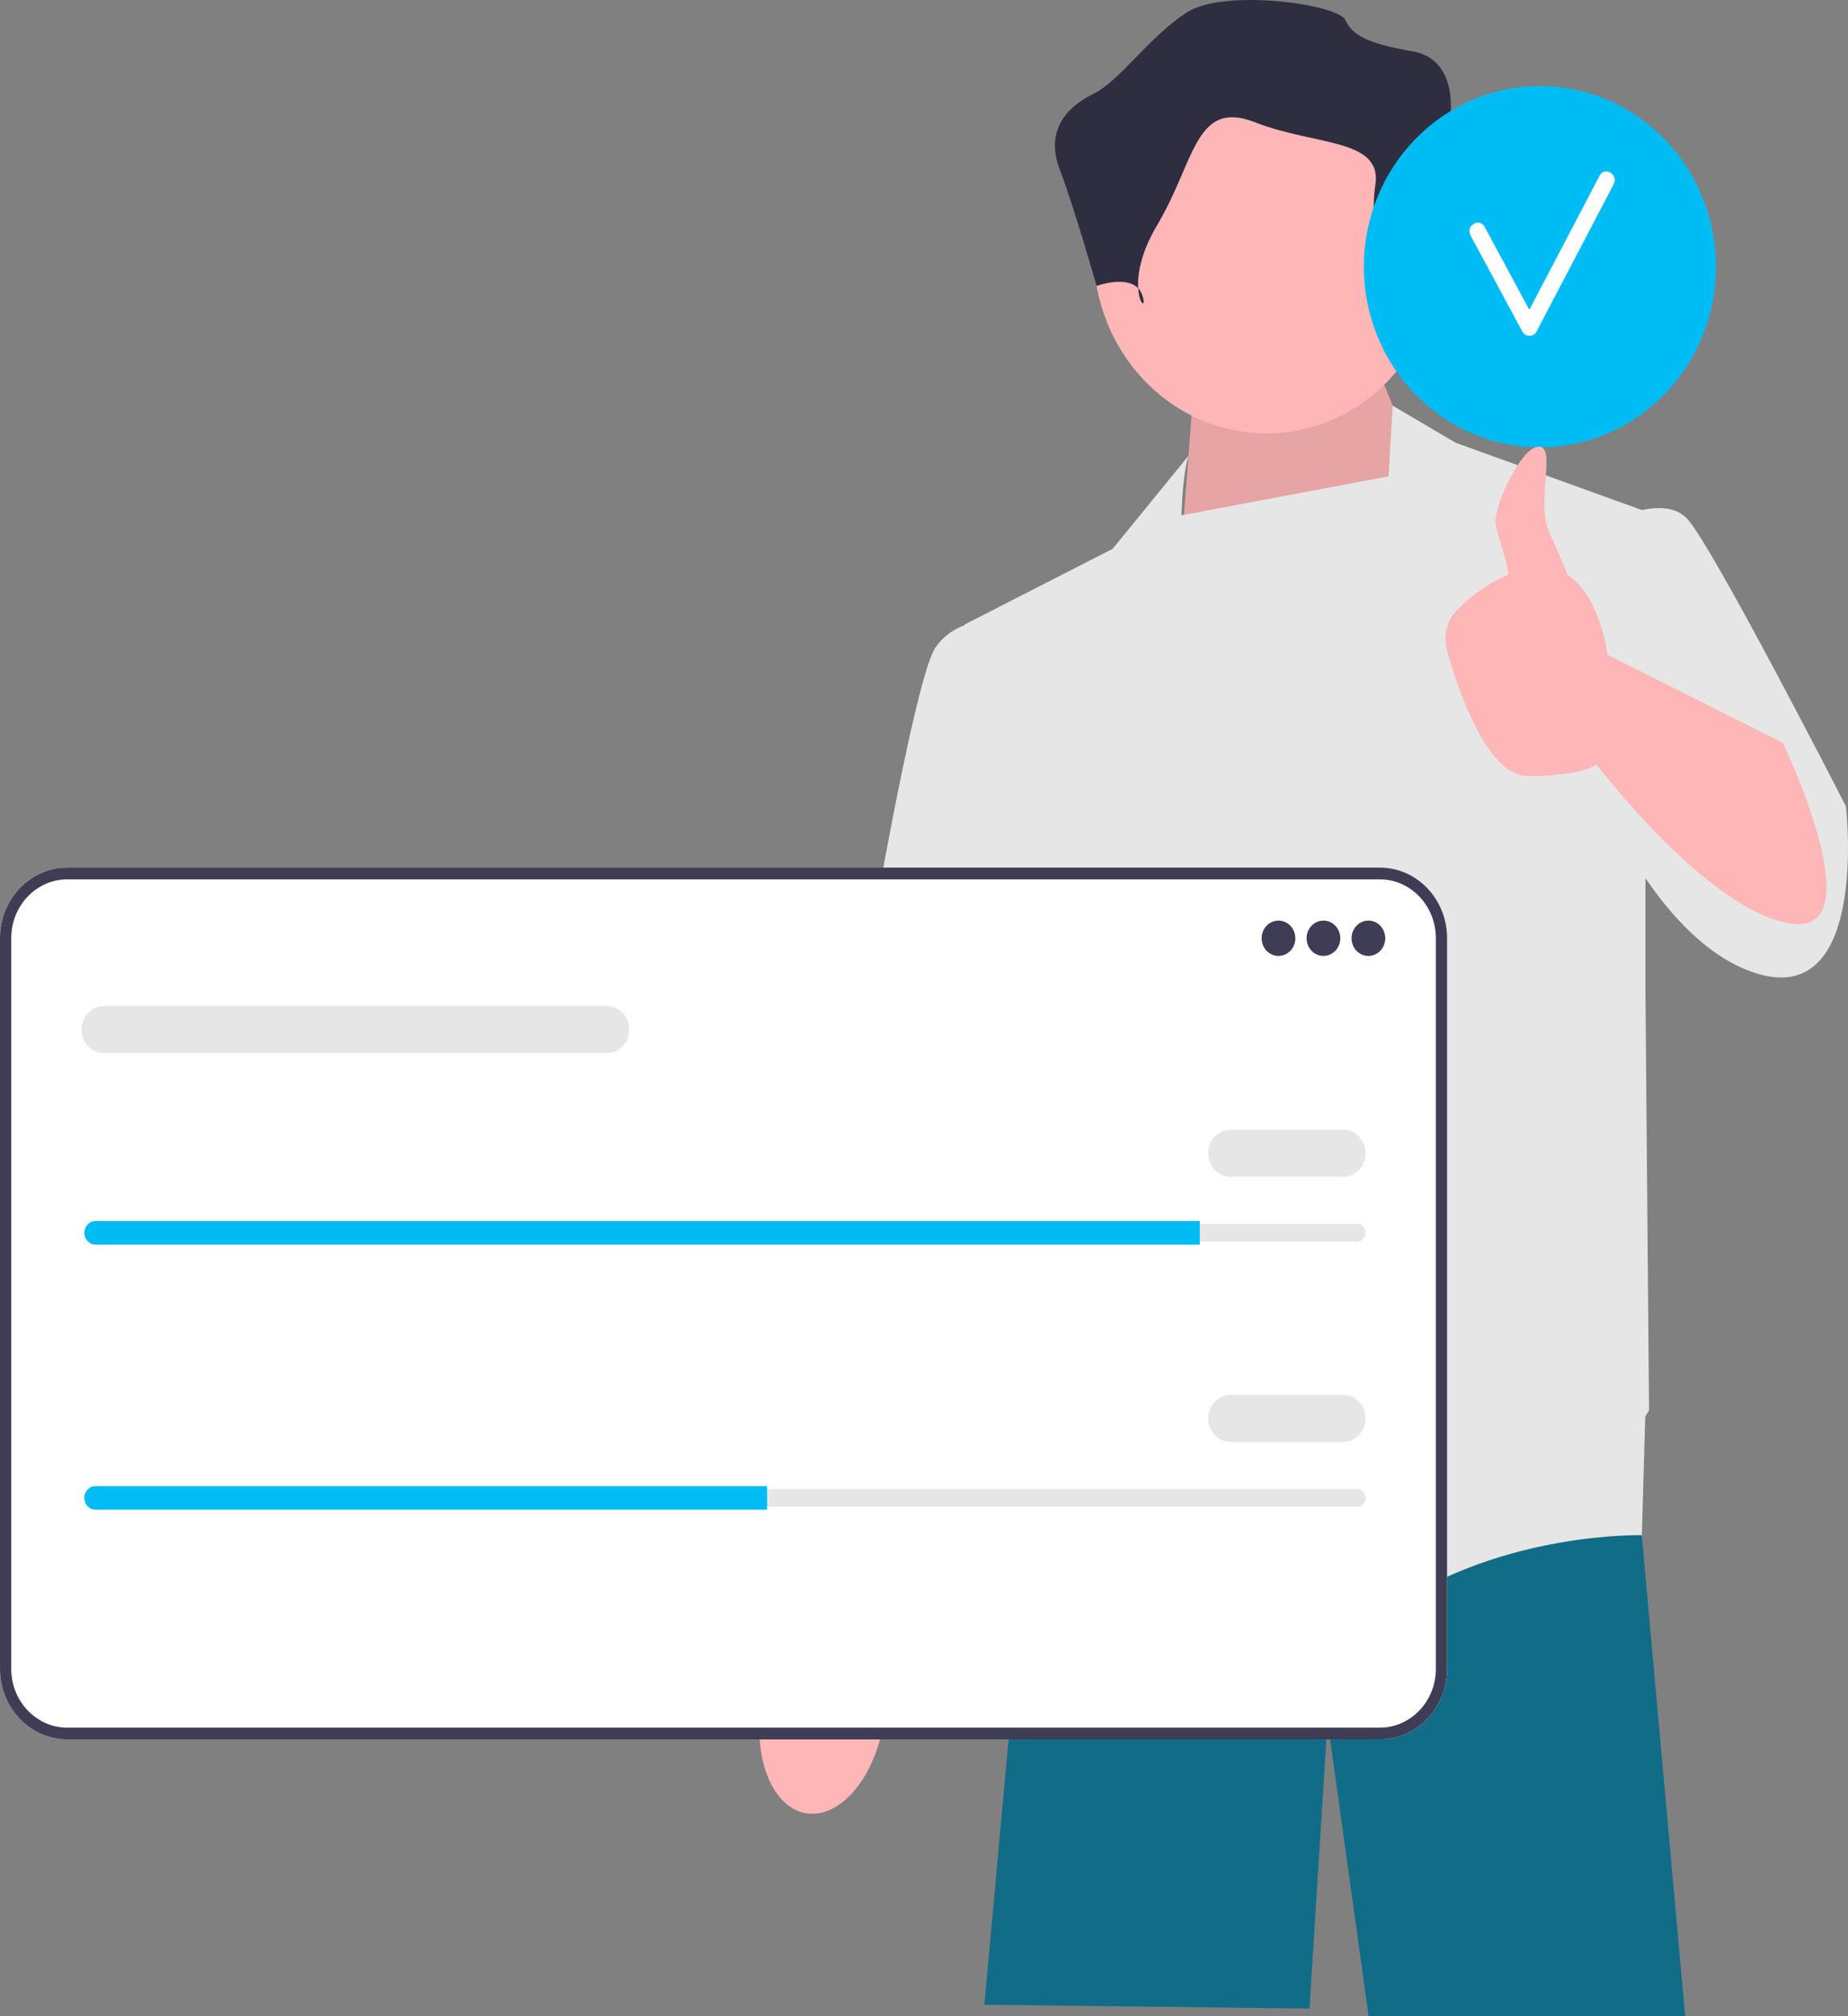 <svg width="398" height="434" viewBox="0 0 398 434" fill="none" xmlns="http://www.w3.org/2000/svg">
<rect x="0" y="0" width="398" height="434" fill="#808080" stroke="none"/>
<g clip-path="url(#clip0_3_1033)">
<path d="M353.598 330.286L353.59 330.482L362.934 434H294.749L285.911 370.422L282.021 432.37L212 431.555L219.438 350.224L225.763 312.525V312.517L226.712 306.844H351.738L351.902 308.898L353.598 330.286Z" fill="#116C88"/>
<path d="M173.405 390.296C180.626 391.674 188.156 383.154 190.223 371.265C191.128 366.061 190.836 361.074 189.616 356.996L190.724 350.142L209.305 257.947C209.305 257.947 243.522 186.238 243.521 173.789C243.52 161.34 233.623 155.235 233.623 155.235L220.23 155.366L178.231 262.835L170.667 342.25L169.444 353.145C166.929 356.511 164.977 361.069 164.073 366.274C162.005 378.162 166.183 388.918 173.405 390.296Z" fill="#FFB6B6"/>
<path d="M309.64 110.812L297.192 80.653L256.736 87.989L254.013 123.472L309.64 110.812Z" fill="#FFB6B6"/>
<path opacity="0.1" d="M309.64 110.812L297.192 80.653L256.736 87.989L254.013 123.472L309.64 110.812Z" fill="black"/>
<path d="M397.555 173.575C397.555 173.575 368.769 117.333 363.323 111.627C360.899 109.087 357.088 109.052 353.603 109.792L313.531 95.325L299.948 87.329L299.053 102.541L254.461 110.926C254.709 101.65 255.958 98.121 255.958 98.121L239.62 118.148L207.721 134.45L207.739 134.597C205.398 135.453 203.179 136.917 201.497 139.34C195.273 148.307 178.157 257.53 178.157 257.53L214.723 265.681L219.7 232.963L223.282 262.421L226.005 317.44C226.005 317.44 275.797 362.271 299.915 345.969C324.034 329.667 353.598 330.482 353.598 330.482L354.336 304.979C354.861 304.1 355.154 303.584 355.154 303.584L354.376 213.12V189.048C360.303 197.699 367.455 205.139 375.771 208.624C403.001 220.036 397.555 173.575 397.555 173.575Z" fill="#E6E6E6"/>
<path d="M272.735 93.295C293.291 93.295 309.954 75.838 309.954 54.302C309.954 32.767 293.291 15.309 272.735 15.309C252.18 15.309 235.517 32.767 235.517 54.302C235.517 75.838 252.18 93.295 272.735 93.295Z" fill="#FFB6B6"/>
<path d="M299.436 65.322C299.436 65.322 302.672 53.454 309.954 54.302C317.236 55.15 318.854 48.368 317.236 44.978C315.618 41.587 312.381 24.633 312.381 24.633C312.381 24.633 314 12.766 304.29 11.07C294.581 9.375 291.345 7.68 289.726 4.289C288.108 0.898 263.835 -2.492 255.744 2.594C247.653 7.68 241.18 17.438 235.517 20.188C229.853 22.938 224.998 28.024 228.235 36.501C231.471 44.978 236.165 61.556 236.165 61.556C236.165 61.556 244.417 58.541 246.035 63.627C247.653 68.713 241.18 61.931 249.271 48.368C257.362 34.805 257.362 21.243 270.308 26.329C283.254 31.415 297.818 29.719 296.199 39.892C294.581 50.064 299.436 65.322 299.436 65.322Z" fill="#2F2E41"/>
<path d="M297.16 374.445H14.497C6.503 374.445 0 367.631 0 359.257V201.948C0 193.574 6.503 186.76 14.497 186.76H297.16C305.154 186.76 311.657 193.574 311.657 201.948V359.257C311.657 367.631 305.154 374.445 297.16 374.445Z" fill="white"/>
<path d="M297.16 374.445H14.497C6.503 374.445 0 367.631 0 359.257V201.948C0 193.574 6.503 186.76 14.497 186.76H297.16C305.154 186.76 311.657 193.574 311.657 201.948V359.257C311.657 367.631 305.154 374.445 297.16 374.445ZM14.497 189.297C7.838 189.297 2.421 194.972 2.421 201.948V359.257C2.421 366.233 7.838 371.909 14.497 371.909H297.16C303.818 371.909 309.236 366.233 309.236 359.257V201.948C309.236 194.972 303.818 189.297 297.16 189.297H14.497Z" fill="#3F3D56"/>
<path d="M275.344 205.782C277.349 205.782 278.975 204.079 278.975 201.978C278.975 199.877 277.349 198.174 275.344 198.174C273.338 198.174 271.712 199.877 271.712 201.978C271.712 204.079 273.338 205.782 275.344 205.782Z" fill="#3F3D56"/>
<path d="M285.027 205.782C287.033 205.782 288.658 204.079 288.658 201.978C288.658 199.877 287.033 198.174 285.027 198.174C283.022 198.174 281.396 199.877 281.396 201.978C281.396 204.079 283.022 205.782 285.027 205.782Z" fill="#3F3D56"/>
<path d="M294.711 205.782C296.716 205.782 298.342 204.079 298.342 201.978C298.342 199.877 296.716 198.174 294.711 198.174C292.705 198.174 291.079 199.877 291.079 201.978C291.079 204.079 292.705 205.782 294.711 205.782Z" fill="#3F3D56"/>
<path d="M20.577 263.483C19.576 263.483 18.762 264.336 18.762 265.385C18.762 265.897 18.95 266.37 19.293 266.719C19.638 267.089 20.09 267.287 20.577 267.287H292.29C293.291 267.287 294.105 266.434 294.105 265.385C294.105 264.874 293.917 264.401 293.575 264.051C293.23 263.681 292.777 263.483 292.29 263.483H20.577Z" fill="#E6E6E6"/>
<path d="M258.398 262.849V267.921H20.577C19.912 267.921 19.306 267.642 18.871 267.173C18.423 266.717 18.157 266.083 18.157 265.385C18.157 263.99 19.246 262.849 20.577 262.849H258.398Z" fill="#00BCF5"/>
<path d="M289.264 253.338H265.055C262.385 253.338 260.213 251.063 260.213 248.265C260.213 245.468 262.385 243.193 265.055 243.193H289.264C291.933 243.193 294.105 245.468 294.105 248.265C294.105 251.063 291.933 253.338 289.264 253.338Z" fill="#E6E6E6"/>
<path d="M130.697 226.707H22.393C19.723 226.707 17.551 224.432 17.551 221.634C17.551 218.837 19.723 216.562 22.393 216.562H130.697C133.367 216.562 135.539 218.837 135.539 221.634C135.539 224.432 133.367 226.707 130.697 226.707Z" fill="#E6E6E6"/>
<path d="M20.577 320.549C19.576 320.549 18.762 321.402 18.762 322.451C18.762 322.963 18.95 323.436 19.293 323.785C19.638 324.155 20.09 324.354 20.577 324.354H292.29C293.291 324.354 294.105 323.5 294.105 322.451C294.105 321.94 293.917 321.467 293.575 321.118C293.23 320.747 292.777 320.549 292.29 320.549H20.577Z" fill="#E6E6E6"/>
<path d="M165.195 319.915V324.988H20.577C19.912 324.988 19.306 324.709 18.871 324.239C18.423 323.783 18.157 323.149 18.157 322.451C18.157 321.056 19.246 319.915 20.577 319.915H165.195Z" fill="#00BCF5"/>
<path d="M289.264 310.404H265.055C262.385 310.404 260.213 308.129 260.213 305.332C260.213 302.534 262.385 300.259 265.055 300.259H289.264C291.933 300.259 294.105 302.534 294.105 305.332C294.105 308.129 291.933 310.404 289.264 310.404Z" fill="#E6E6E6"/>
<path d="M331.644 96.297C352.581 96.297 369.554 78.889 369.554 57.417C369.554 35.944 352.581 18.536 331.644 18.536C310.708 18.536 293.735 35.944 293.735 57.417C293.735 78.889 310.708 96.297 331.644 96.297Z" fill="#00BCF5"/>
<path d="M344.511 37.805C339.464 47.433 334.417 57.062 329.37 66.69C326.153 60.735 322.954 54.77 319.73 48.821C318.616 46.766 315.587 48.614 316.704 50.674C320.442 57.571 324.141 64.491 327.879 71.388C328.518 72.567 330.272 72.595 330.905 71.388C336.449 60.812 341.993 50.235 347.537 39.658C348.624 37.586 345.598 35.731 344.511 37.805Z" fill="white"/>
<path d="M383.977 159.9L346.207 140.971C346.207 140.971 344.69 128.301 337.607 123.782C336.402 120.772 335.017 117.466 333.759 114.846C330.647 108.367 335.315 96.14 331.425 96.14C327.535 96.14 321.784 108.999 322.088 112.442C322.322 115.086 324.407 119.7 324.838 123.74C320.095 125.615 316.268 128.827 313.752 131.385C311.574 133.599 310.765 136.901 311.616 139.952C314.082 148.794 320.246 167.054 329.091 167.054C340.761 167.054 343.873 164.609 343.873 164.609C343.873 164.609 367.991 196.398 385.885 198.843C403.779 201.288 383.977 159.9 383.977 159.9Z" fill="#FFB6B6"/>
</g>
<defs>
<clipPath id="clip0_3_1033">
<rect width="398" height="434" fill="white"/>
</clipPath>
</defs>
</svg>
